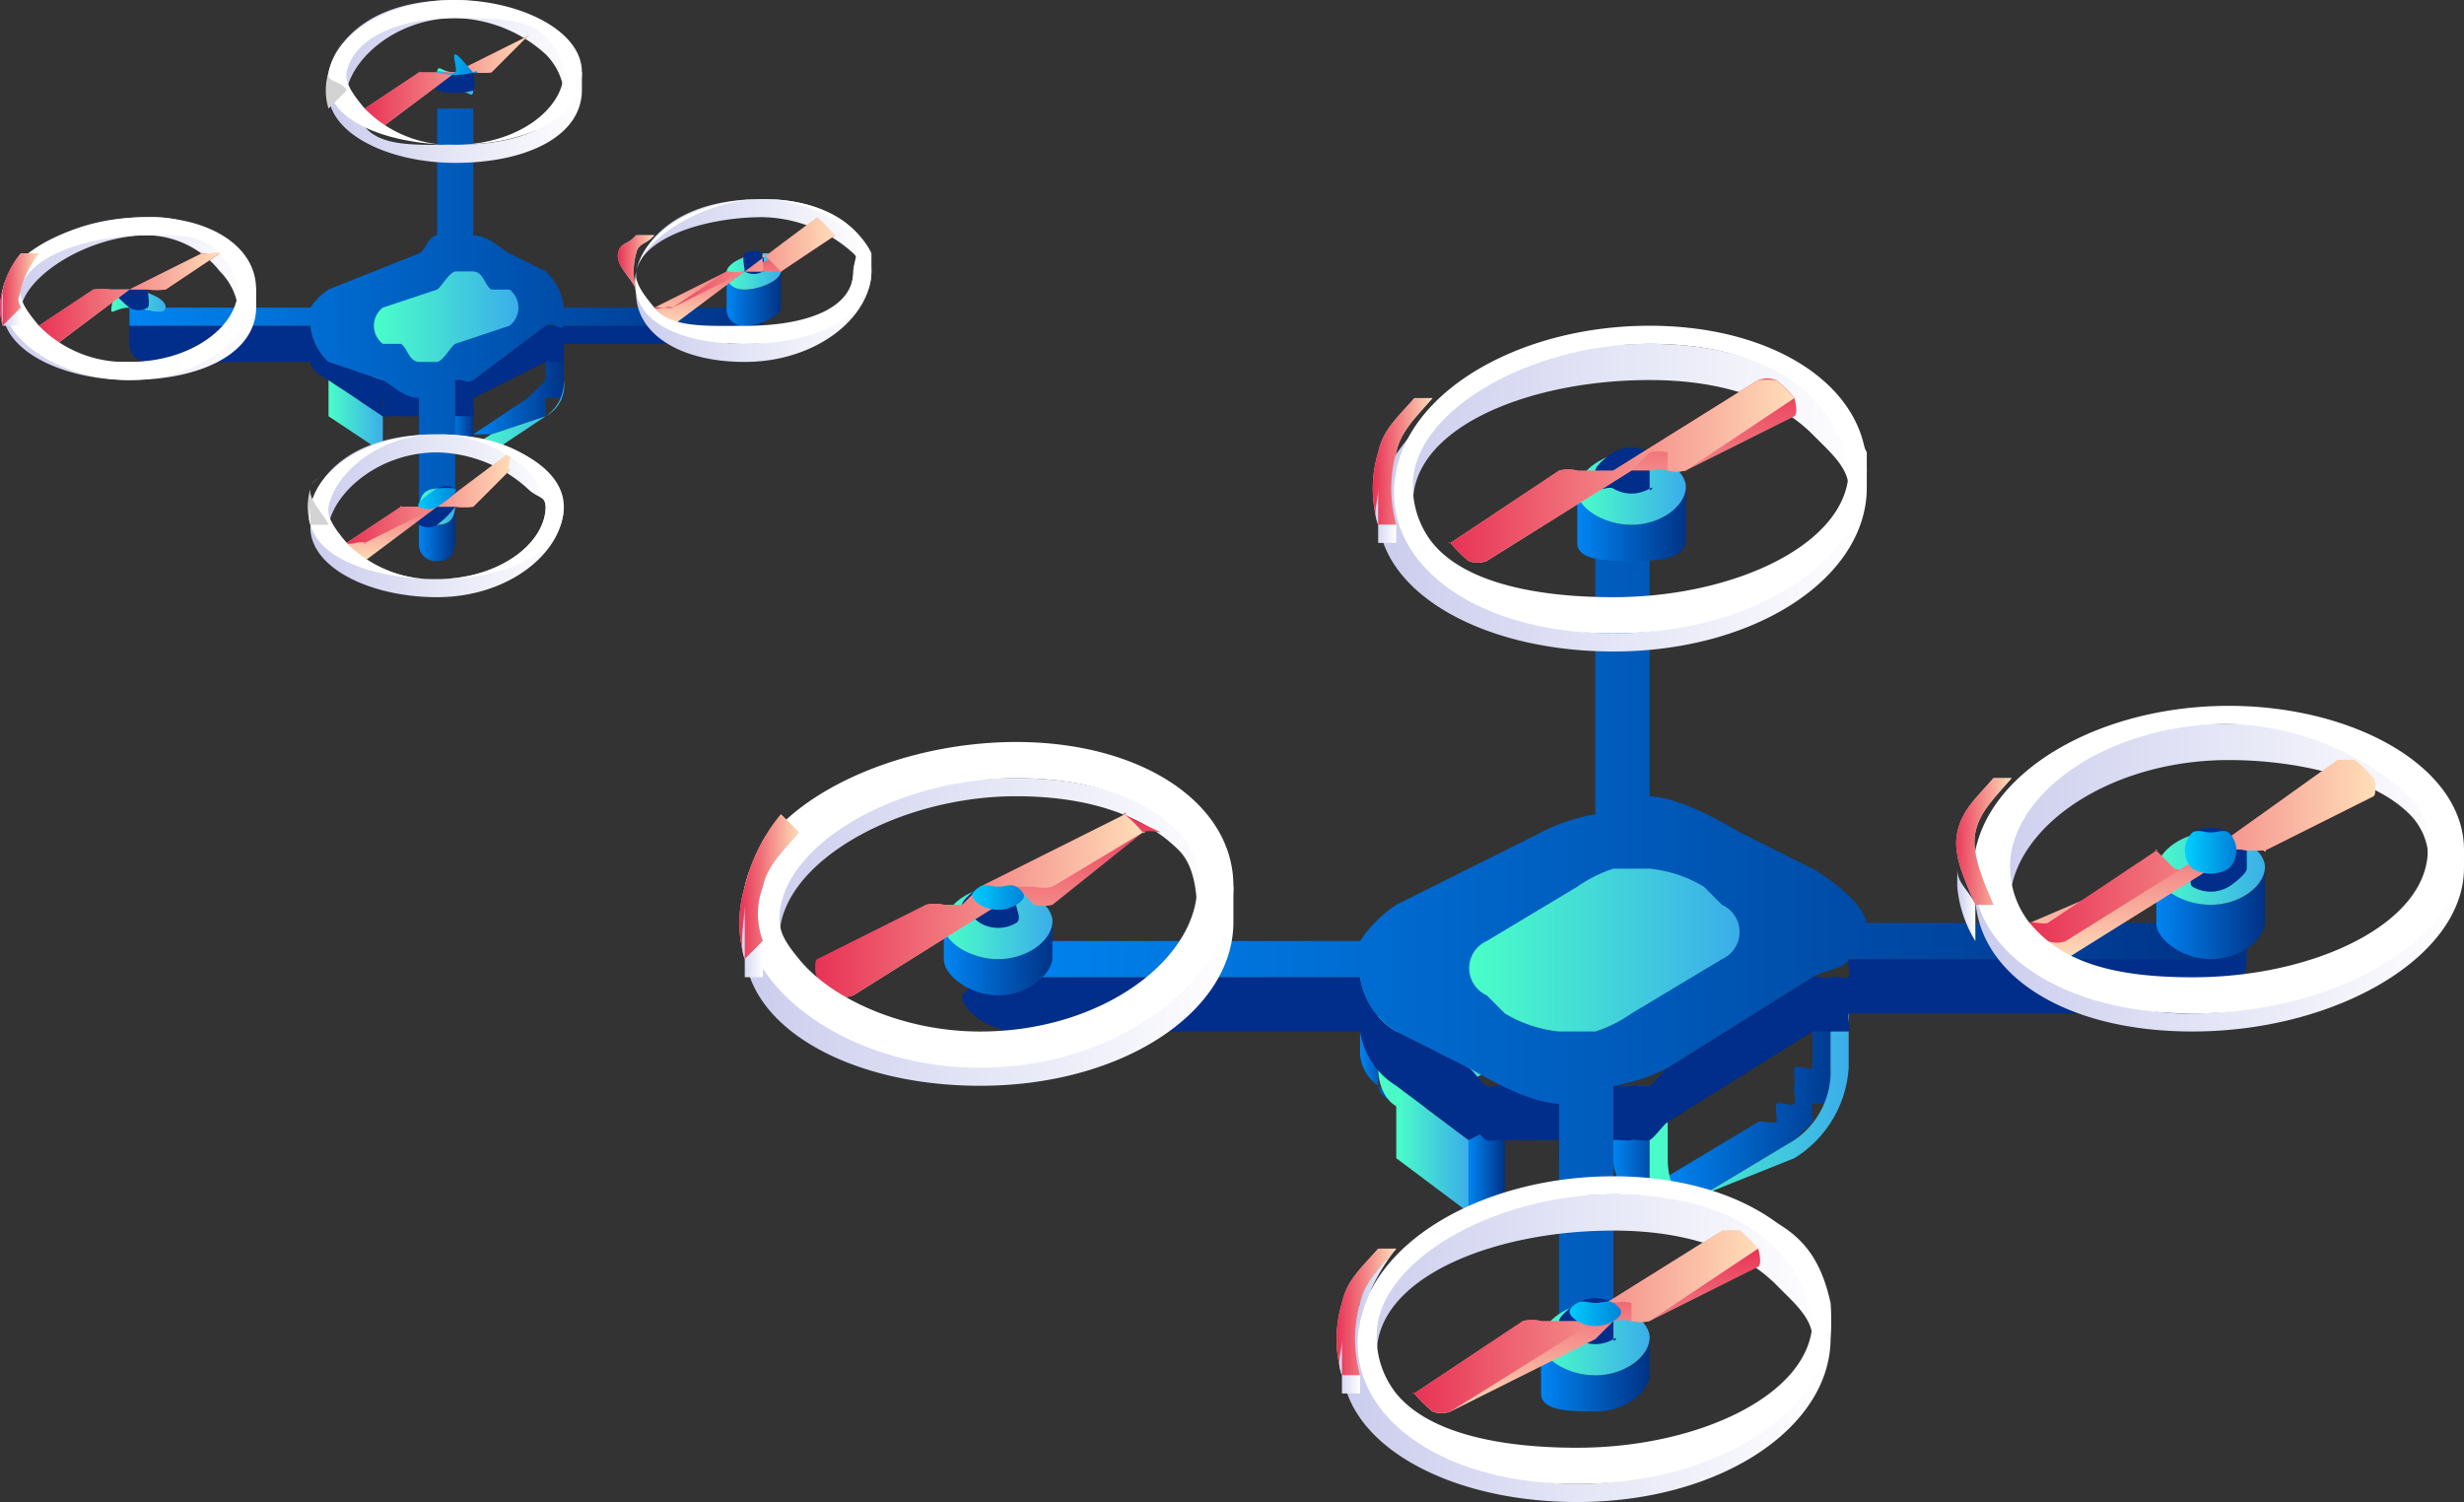 <svg xmlns="http://www.w3.org/2000/svg" xmlns:xlink="http://www.w3.org/1999/xlink" width="136.154" height="83" viewBox="0 0 136.154 83"><rect x="0" y="0" width="136.154" height="83" fill="#333333" stroke="none"/><defs><linearGradient id="a" y1="0.5" x2="1" y2="0.5" gradientUnits="objectBoundingBox"><stop offset="0" stop-color="#0085f2"/><stop offset="1" stop-color="#003286"/></linearGradient><linearGradient id="b" x1="0.003" y1="0.486" x2="1.003" y2="0.486" xlink:href="#a"/><linearGradient id="d" y1="0.5" x2="1" y2="0.5" gradientUnits="objectBoundingBox"><stop offset="0" stop-color="#4affc7"/><stop offset="1" stop-color="#3badea"/></linearGradient><linearGradient id="e" x1="0" y1="0.5" x2="1" y2="0.5" xlink:href="#a"/><linearGradient id="g" x1="-0.001" y1="0.501" x2="1.001" y2="0.501" xlink:href="#a"/><linearGradient id="m" y1="0.5" x2="1" y2="0.5" gradientUnits="objectBoundingBox"><stop offset="0" stop-color="#cacced"/><stop offset="1" stop-color="#fff"/></linearGradient><linearGradient id="p" x1="0.5" y1="1" x2="0.5" gradientUnits="objectBoundingBox"><stop offset="0" stop-color="#ffdfb9"/><stop offset="1" stop-color="#e83155"/></linearGradient><linearGradient id="q" y1="0.5" x2="1" y2="0.5" gradientUnits="objectBoundingBox"><stop offset="0" stop-color="#e83155"/><stop offset="1" stop-color="#ffdfb9"/></linearGradient><linearGradient id="r" y1="0.5" x2="1" y2="0.5" gradientUnits="objectBoundingBox"><stop offset="0" stop-color="#00d0ff"/><stop offset="1" stop-color="#007fd9"/></linearGradient><linearGradient id="s" x1="0" y1="0.5" x2="1" y2="0.5" xlink:href="#q"/><linearGradient id="t" x1="0" y1="0.5" x2="1" y2="0.5" xlink:href="#m"/><linearGradient id="u" x1="0" y1="0.5" x2="1" y2="0.5" xlink:href="#m"/><linearGradient id="aa" x1="0" y1="0.5" x2="1" y2="0.5" xlink:href="#r"/><linearGradient id="ac" x1="0" y1="0.5" x2="1" y2="0.5" xlink:href="#m"/><linearGradient id="af" x1="0" y1="0.5" x2="1.015" y2="0.5" xlink:href="#a"/><linearGradient id="ak" x1="0" y1="0.5" x2="1" y2="0.5" xlink:href="#q"/><linearGradient id="al" x1="0" y1="0.5" x2="1" y2="0.5" xlink:href="#m"/><linearGradient id="am" x1="0" y1="0.5" x2="1" y2="0.5" xlink:href="#m"/><linearGradient id="ao" x1="0" y1="0.5" x2="1.011" y2="0.5" xlink:href="#a"/></defs><g transform="translate(-203.846 -2159)"><g transform="translate(-6.438 523.057)"><path d="M353.2,1745.437h0v-4l1-1h-3v4a2.326,2.326,0,0,0,1,2l2,1A3.739,3.739,0,0,1,353.2,1745.437Z" transform="translate(-51.761 -44.493)" fill="url(#a)"/><path d="M355.331,1751.471h0c.01,0,.99,0,1,0Z" transform="translate(-53.893 -50.528)" fill="url(#b)"/><path d="M364.413,1728.182h0v4c0,.182.028-.19,0,0,0,.029,0,.971,0,1-.031.176-.948-.177-1,0,0,.016.005-.017,0,0-.059.193.082.81,0,1h0c-.084.193.106-.185,0,0h0c-.1.18.121.833,0,1h0c-.112.151-.875-.136-1,0-.025.029.027-.028,0,0-.1.1.1.908,0,1-.047.041.049-.039,0,0-.148.118-.843-.091-1,0l-5,3c-.153.088.146-.053,0,0h0c-.127.04.119-.014,0,0h0v1h0c.04.022-.042-.018,0,0s.956-.013,1,0c.028.008-.029-.006,0,0h0c.049.008-.05,0,0,0s-.055,0,0,0h0c.032,0-.033,0,0,0,.069-.01-.072.02,0,0,.03-.008-.03.01,0,0s.972.011,1,0-.038.016,0,0c.111-.045-.115.066,0,0l5-3c.157-.09-.149.12,0,0,.048-.038-.047.041,0,0,.072-.062.932-.932,1-1,.033-.032-.032.033,0,0h0c.031-.033-.03.034,0,0,.069-.079-.064.082,0,0,.024-.03-.022.03,0,0s-.011.015,0,0-.02.028,0,0c.048-.07-.046-.929,0-1s.96.07,1,0h0c.032-.056-.031.058,0,0s-.033.07,0,0-.028.064,0,0h0s0,0,0,0c.032-.074-.028-.927,0-1s-.025.077,0,0c.013-.038-.012.038,0,0h0c.026-.093-.02.094,0,0,.012-.056-.01-.944,0-1,.005-.029,0,.029,0,0s0,.027,0,0c.021-.161,0,.155,0,0v-4h1Z" transform="translate(-53.976 -38.239)" fill="url(#a)"/><path d="M364.886,1730.164v4a4.589,4.589,0,0,1-2,4l-5,3c-1.342.775-2-.458-2-2v-4l-1,1v4c.006,1.885,1.364,1.945,3,1l5-2a6.341,6.341,0,0,0,3-5v-4Z" transform="translate(-53.449 -39.221)" fill="url(#d)"/><path d="M322.567,1734.41v-5h1l-2-1h0v4a2.329,2.329,0,0,0,1,2l1,1C323.149,1735.166,322.676,1735.047,322.567,1734.41Z" transform="translate(-36.13 -38.466)" fill="url(#e)"/><path d="M333.821,1716.155h0v4c0,.181.029.811,0,1,0,.029.005-.03,0,0-.031.176.052-.178,0,0-.006.016.005-.016,0,0-.059.193.083.81,0,1h-1c-.084.193.106.814,0,1h0c-.1.181.122-.167,0,0h0c-.112.151-.876.865-1,1-.027.03.027-.029,0,0-.1.1.105-.092,0,0-.047.04.049-.038,0,0-.148.118-.843-.091-1,0l-4,3c-.153.089-.854-.052-1,0h0c-.114.036.108.985,0,1h1c.04.023-.043-.018,0,0s-.044-.013,0,0c.028.008-.03-.006,0,0,.006,0-.007,0,0,0h0c.049.008-.05,0,0,0s-.055,0,0,0h0c.031,0-.033,0,0,0,.069-.01.927.02,1,0,.03-.008-.03.009,0,0s-.028.01,0,0-.037.016,0,0c.111-.047-.115.066,0,0l5-3c.158-.09.851.119,1,0,.048-.038-.048.04,0,0,.071-.063-.069.068,0,0,.033-.032-.031.033,0,0s-.027.029,0,0-.03-.966,0-1c.068-.078-.064.082,0,0h0c.021-.028.98.029,1,0,.048-.069-.046.072,0,0s-.041.07,0,0h0s0,.006,0,0c.032-.055-.031-.943,0-1s-.033.069,0,0-.028.064,0,0h0c.032-.072-.028.073,0,0s-.025-.923,0-1c.013-.038-.011.038,0,0,.005-.017,0,.017,0,0h0c.026-.094-.02.093,0,0,.012-.056-.01.056,0,0,.005-.029,0,.029,0,0s0,.027,0,0c.02-.161,1-.845,1-1l-1-4h1Z" transform="translate(-38.383 -32.212)" fill="url(#a)"/><path d="M325.7,1739.315c.012,0-.012,1,0,1h0v-1Z" transform="translate(-38.26 -44.372)" fill="url(#g)"/><path d="M334.256,1718.137l1,4c0,1.542-1.653,3.222-3,4l-5,3c-1.342.775-2,.542-2-1v-4h-1v4c.005,1.884,1.365,2.944,3,2l5-3a6.341,6.341,0,0,0,3-5v-4Z" transform="translate(-37.818 -33.193)" fill="url(#d)"/><path d="M325.845,1745.209l4,3v-4l-4-3Z" transform="translate(-38.408 -45.266)" fill="url(#d)"/><path d="M325.857,1740.175l4,3,2-1-4-3Z" transform="translate(-38.42 -44.232)" fill="#002e8a"/><path d="M334.356,1749.771l2-1v-4l-2,1Z" transform="translate(-42.918 -46.828)" fill="url(#a)"/><path d="M363.713,1726.141c-.125.159.16.849,0,1-.138.13-.835-.123-1,0h0c-.165.119-.809-.111-1,0l-8,5c-.23.134-.748.887-1,1-.083.036.084-.034,0,0-.175.071-.817-.061-1,0-.144.048.148-.042,0,0-.074.021.075-.019,0,0-.235.062-.757-.047-1,0v3c.244-.047.765.061,1,0,.074-.019-.074.021,0,0,.109-.032-.106.034,0,0,.039-.012-.038.013,0,0,.184-.061.824.071,1,0,.084-.034-.083.036,0,0,.252-.112.77-.865,1-1l8-5c.035-.021.966.02,1,0,.153-.092-.135.1,0,0h0c.154-.115-.131.121,0,0,.009-.008.99.009,1,0,.16-.151-.124-.841,0-1h0c.115-.145-.084.15,0,0h18c2.172,0,3.994-1.363,4-3h-22C363.627,1726.293,363.828,1725.994,363.713,1726.141Z" transform="translate(-51.275 -37.197)" fill="#002e8a"/><path d="M309.115,1734.551c-.317-.052-.695.077-1,0-.068-.016-.932.019-1,0-.356-.1-.669.132-1,0h0c-.341-.139-.695-.824-1-1l-4-2a4.149,4.149,0,0,1-2-3h-21l-1,1c.008.971,1.712,2,3,2h19a4.289,4.289,0,0,0,2,3l4,2c.305.177.66.861,1,1h0c.287.113.694-.087,1,0,.036.011-.036-.01,0,0,.068.019.931-.017,1,0,.153.039-.156-.032,0,0s.841-.026,1,0h0c.239.034.758-.02,1,0,.12.01-.12.993,0,1h0v-3c-.4-.02-.613-.942-1-1Z" transform="translate(-13.677 -38.608)" fill="#002e8a"/><path d="M327.127,1700.538c-.159-.96-1.728-2.265-3-3l-4-2c-1.272-.735-3.342-1.911-5-2v-14h-3v15a9.836,9.836,0,0,0-3,1l-8,4a7.116,7.116,0,0,0-2,2h-21v2h21a4.29,4.29,0,0,0,2,3l4,2c1.272.735,3.342,1.91,5,2v12h3v-13a9.9,9.9,0,0,0,3-1l8-5c.841-.489,1.656-.388,2-1h22v-2Z" transform="translate(-13.69 -13.594)" fill="url(#a)"/><path d="M348.117,1718.219l-1-1a7.238,7.238,0,0,0-3-1h-2a7.594,7.594,0,0,0-2,1l-5,3a1.645,1.645,0,0,0,0,3l1,1a7.22,7.22,0,0,0,3,1h2a7.531,7.531,0,0,0,2-1l5-3A1.645,1.645,0,0,0,348.117,1718.219Z" transform="translate(-42.679 -32.275)" fill="url(#d)"/><g transform="translate(284.174 1700.541)"><path d="M335.294,1753.269c-12.474,0-15,8-15,8v1c-.263,4.56,5.578,8,13,8,7.875,0,13.959-4.078,14-9a13.989,13.989,0,0,0,0-2C346.518,1755.849,344.755,1753.269,335.294,1753.269Zm-2,16c-4.221,0-8.191-1.781-10-4a5.022,5.022,0,0,1-1-4c.767-3.741,6.811-6,13-6,3.892,0,7.023,1.01,9,3,.988,1,2.008,1.839,2,3C346.261,1765.3,340.025,1769.269,333.294,1769.269Z" transform="translate(-320.03 -1751.866)" fill="url(#m)"/><path d="M345.519,1771.588c-1.481,0-2.974-1.07-3-2v3c0,.947,1.5,1,3,1,1.579,0,2.913-.983,3-2,0-.056,0-1.994,0-2C348.519,1770.6,347.1,1771.588,345.519,1771.588Z" transform="translate(-331.256 -1760.185)" fill="url(#a)"/><path d="M354.66,1769.794Z" transform="translate(-337.397 -1760.392)" fill="#fff"/><path d="M345.562,1765.884c-1.537,0-2.872,1-3,2-.13,1.017,1.421,2,3,2s2.913-.983,3-2C348.649,1766.883,347.1,1765.884,345.562,1765.884Z" transform="translate(-331.299 -1758.482)" fill="url(#d)"/><path d="M348.025,1765.562a2,2,0,0,0-2,0c-.329.2-1,.742-1,1v1c0,.211.765-.162,1,0a1.962,1.962,0,0,0,2,0c.328-.2,0,.257,0,0v-1C348.021,1766.348,348.265,1765.724,348.025,1765.562Z" transform="translate(-332.762 -1758.159)" fill="#002e8a"/><path d="M346.02,1758.912h0a1.607,1.607,0,0,0-1,0l-8,4-1,1c-.158.094.174.065,0,0l-1-1a2.122,2.122,0,0,0-1,0l-6,4h0a7.307,7.307,0,0,0,1,1h0a1.4,1.4,0,0,0,1,0l8-4,1-1a2.13,2.13,0,0,1,1,0h0a2.123,2.123,0,0,0,1,0l6-3c.24-.164,0-1,0-1A1.231,1.231,0,0,1,346.02,1758.912Z" transform="translate(-323.757 -1754.51)" fill="url(#p)"/><path d="M346.067,1757.5h0a6.357,6.357,0,0,0-1,0c-.115,0,.09-.054,0,0l-8,5h-1c-.157.095.175.066,0,0h-1a2.124,2.124,0,0,0-1,0l-6,4c-.181.107-.114-.123,0,0a7.342,7.342,0,0,0,1,1h0a1.4,1.4,0,0,0,1,0l8-5,1-1a2.149,2.149,0,0,1,1,0v1a2.12,2.12,0,0,0,1,0l6-4c.158-.1.123.11,0,0A8.248,8.248,0,0,0,346.067,1757.5Z" transform="translate(-323.804 -1754.102)" fill="url(#q)"/><path d="M348.025,1765.561c-.263-.178-.632,0-1,0s-.7-.178-1,0c-.6.358-.526.637,0,1a1.962,1.962,0,0,0,2,0C348.625,1766.2,348.556,1765.92,348.025,1765.561Z" transform="translate(-332.762 -1758.159)" fill="url(#r)"/><path d="M335.3,1750.82c-6.939,0-13.061,3.406-14,8-1.009,4.922,4.129,9,12,9s13.959-4.078,14-9C347.34,1754.226,342.239,1750.82,335.3,1750.82Zm-2,15c-4.221,0-8.191-.781-10-3a5.022,5.022,0,0,1-1-4c.767-3.741,6.811-7,13-7,3.892,0,7.023,1.011,9,3a7.092,7.092,0,0,1,2,4C346.27,1762.847,340.035,1765.82,333.3,1765.82Z" transform="translate(-320.04 -1750.417)" fill="#fff"/><path d="M322.568,1759.141h-1c-.973,1.121-1.725,1.731-2,3a6.887,6.887,0,0,0,0,4h1a7.421,7.421,0,0,1,0-4C320.814,1760.965,321.674,1760.182,322.568,1759.141Z" transform="translate(-319.305 -1754.738)" fill="#d3d3d3"/><path d="M322.568,1759.14h-1c-.973,1.122-1.725,1.731-2,3a6.887,6.887,0,0,0,0,4h1a7.431,7.431,0,0,1,0-4C320.814,1760.965,321.673,1760.181,322.568,1759.14Z" transform="translate(-319.305 -1754.737)" fill="url(#s)"/><path d="M319.568,1769.369h0v3h1v-1h-1C319.234,1770.565,319.563,1770.206,319.568,1769.369Z" transform="translate(-319.305 -1759.966)" fill="url(#t)"/><path d="M321.772,1764.417a4.752,4.752,0,0,1,0-1,10.514,10.514,0,0,1,2-4h0c-.894,1.041-1.755,1.825-2,3A12.174,12.174,0,0,0,321.772,1764.417Z" transform="translate(-320.509 -1755.014)" fill="url(#u)"/></g><g transform="translate(318.548 1674.76)"><path d="M405.726,1699.945c-12.474,0-14,8-14,8v1c-.264,4.56,4.577,8,12,8,7.875,0,14.959-4.078,15-9,0-.1,0-1,0-1S415.187,1699.945,405.726,1699.945Zm-2,16a11.22,11.22,0,0,1-9-4c-.919-1.123-1.259-1.724-1-3,.766-3.74,5.811-7,12-7,3.893,0,8.023,1.01,10,3a3.528,3.528,0,0,1,1,3C416.693,1711.973,410.456,1715.945,403.726,1715.945Z" transform="translate(-390.837 -1698.762)" fill="url(#m)"/><path d="M416.01,1718.471c-1.481,0-2.973-1.07-3-2v3c0,.947,1.5,2,3,2,1.58,0,2.912-.984,3-2,0-.056,0-3,0-3C419.01,1717.488,417.59,1718.471,416.01,1718.471Z" transform="translate(-402.121 -1707.288)" fill="url(#a)"/><path d="M415.995,1712.561c-1.537,0-2.872,1-3,2-.13,1.017,1.42,2,3,2s2.912-.983,3-2C419.081,1713.56,417.532,1712.561,415.995,1712.561Z" transform="translate(-402.106 -1705.378)" fill="url(#d)"/><path d="M418.457,1712.237a2,2,0,0,0-2,0c-.328.2,0,.742,0,1v1c0,.211-.235.837,0,1a1.964,1.964,0,0,0,2,0c.327-.2,1-.742,1-1v-1C419.452,1713.024,418.7,1712.4,418.457,1712.237Z" transform="translate(-403.568 -1705.054)" fill="#002e8a"/><path d="M416.452,1705.588h0a1.606,1.606,0,0,0-1,0l-7,4-1,1a2.116,2.116,0,0,1-1,0h-1c-.173-.066.158-.094,0,0l-7,3s-.19.794,0,1a7.363,7.363,0,0,0,1,1h0a1.4,1.4,0,0,0,1,0l8-5,1-1a2.139,2.139,0,0,1,1,0h1c.175.064-.154.094,0,0l6-3c.239-.164,0-1,0-1A1.236,1.236,0,0,1,416.452,1705.588Z" transform="translate(-394.563 -1701.405)" fill="url(#p)"/><path d="M416.5,1704.181h0c-.083-.053.111,0,0,0h0a6.256,6.256,0,0,0-1,0l-7,5-1,1a2.1,2.1,0,0,1-1,0l-1-1c-.173-.065.159-.094,0,0l-6,4c-.18.106-1.113-.123-1,0a7.344,7.344,0,0,0,1,1h0a1.4,1.4,0,0,0,1,0l8-5h1a2.143,2.143,0,0,1,1,0h1c.176.065-.153.094,0,0l6-3c.157-.1.123-.89,0-1A8.317,8.317,0,0,0,416.5,1704.181Z" transform="translate(-394.61 -1700.998)" fill="url(#q)"/><path d="M418.457,1712.237c-.264-.179-.633,0-1,0s-.7-.179-1,0a1.394,1.394,0,0,0,0,2,1.962,1.962,0,0,0,2,0A1.392,1.392,0,0,0,418.457,1712.237Z" transform="translate(-403.568 -1705.054)" fill="url(#aa)"/><path d="M405.735,1697.5c-6.94,0-13.061,3.406-14,8-1.009,4.922,4.129,9,12,9s14.959-4.078,15-9C418.772,1700.9,412.671,1697.5,405.735,1697.5Zm-2,15c-4.221,0-7.192-.781-9-3a5.019,5.019,0,0,1-1-4c.766-3.741,5.811-7,12-7a15.519,15.519,0,0,1,10,4,3.527,3.527,0,0,1,1,3C416.7,1709.523,410.466,1712.5,403.735,1712.5Z" transform="translate(-390.846 -1697.313)" fill="#fff"/><path d="M393,1705.816h-1c-.973,1.122-1.725,1.731-2,3-.281,1.292.489,2.772,1,4h1c-.482-1.133-1.25-2.8-1-4C391.246,1707.64,392.105,1706.857,393,1705.816Z" transform="translate(-390.111 -1701.633)" fill="#d3d3d3"/><path d="M393,1705.816h-1c-.973,1.122-1.725,1.731-2,3-.281,1.292.489,2.771,1,4h1c-.481-1.133-1.25-2.8-1-4C391.246,1707.64,392.105,1706.857,393,1705.816Z" transform="translate(-390.111 -1701.633)" fill="url(#q)"/><path d="M390,1716.045h0v1a6.863,6.863,0,0,0,1,3v-2h0C390.666,1717.241,389.995,1716.882,390,1716.045Z" transform="translate(-390.111 -1706.862)" fill="url(#ac)"/><path d="M392.2,1711.092a4.75,4.75,0,0,1,0-1,10.5,10.5,0,0,1,2-4h0c-.895,1.042-1.755,1.824-2,3A12.12,12.12,0,0,0,392.2,1711.092Z" transform="translate(-391.315 -1701.909)" fill="url(#t)"/></g><g transform="translate(286.22 1653.481)"><path d="M339.462,1656.393c-12.473,0-15,8-15,8v1c-.264,4.561,5.578,8,13,8,7.875,0,13.959-4.078,14-9,0-.1,0-2,0-2S348.924,1656.393,339.462,1656.393Zm-2,16c-4.221,0-8.191-1.781-10-4a5.021,5.021,0,0,1-1-4c.767-3.741,6.811-6,13-6,3.893,0,7.023,1.011,9,3,.988,1,2.008,1.839,2,3C350.429,1668.42,344.193,1672.393,337.462,1672.393Z" transform="translate(-324.245 -1654.93)" fill="url(#m)"/><path d="M358.829,1672.917Z" transform="translate(-341.611 -1663.455)" fill="#fff"/><path d="M349.747,1675.116c-1.481,0-2.973-1.07-3-2v3c0,.947,1.5,1,3,1,1.472,0,2.761-.078,3-1v-3A3.682,3.682,0,0,1,349.747,1675.116Z" transform="translate(-335.529 -1663.654)" fill="url(#af)"/><path d="M349.731,1669.008c-1.537,0-2.872,1-3,2s1.42,2,3,2,2.912-.984,3-2S351.268,1669.008,349.731,1669.008Z" transform="translate(-335.514 -1661.546)" fill="url(#d)"/><path d="M352.194,1668.684a2,2,0,0,0-2,0c-.329.2-1,.742-1,1v1c0,.211.764-.163,1,0a1.962,1.962,0,0,0,2,0c.328-.2,0,.258,0,0v-1C352.189,1669.47,352.434,1668.847,352.194,1668.684Z" transform="translate(-336.976 -1661.222)" fill="#002e8a"/><path d="M350.189,1661.035h0a1.607,1.607,0,0,0-1,0l-8,5-1,1c-.158.094.174.065,0,0l-1-1a2.12,2.12,0,0,0-1,0l-6,4h0a7.256,7.256,0,0,0,1,1h0a1.4,1.4,0,0,0,1,0l8-5h1a2.154,2.154,0,0,1,1,0h0a2.131,2.131,0,0,0,1,0l6-3c.24-.163,0-1,0-1A6.058,6.058,0,0,0,350.189,1661.035Z" transform="translate(-327.972 -1657.573)" fill="url(#p)"/><path d="M350.235,1660.627h0a6.313,6.313,0,0,0-1,0h0c-.116,0,.089-.053,0,0l-8,5h-1c-.158.095.174.066,0,0h-1a2.117,2.117,0,0,0-1,0l-6,4c-.18.106-.114-.123,0,0a7.316,7.316,0,0,0,1,1h0a1.4,1.4,0,0,0,1,0l8-5,1-1a2.149,2.149,0,0,1,1,0v1a2.128,2.128,0,0,0,1,0l6-4c.158-.1.122.11,0,0A8.344,8.344,0,0,0,350.235,1660.627Z" transform="translate(-328.018 -1657.165)" fill="url(#q)"/><path d="M352.194,1668.684c-.263-.179-.632,0-1,0s-.7-.179-1,0c-.6.358-.527.637,0,1a1.962,1.962,0,0,0,2,0C352.793,1669.321,352.724,1669.043,352.194,1668.684Z" transform="translate(-336.977 -1661.222)" fill="url(#aa)"/><path d="M339.472,1653.943c-6.939,0-13.062,3.406-14,8-1.01,4.922,4.129,9,12,9s13.959-4.078,14-9C351.509,1657.349,346.408,1653.943,339.472,1653.943Zm-2,15c-4.221,0-8.191-.781-10-3a5.021,5.021,0,0,1-1-4c.767-3.74,6.811-7,13-7,3.893,0,7.023,1.01,9,3a7.088,7.088,0,0,1,2,4C350.439,1665.971,344.2,1668.943,337.472,1668.943Z" transform="translate(-324.255 -1653.481)" fill="#fff"/><path d="M323.737,1665.264a6.883,6.883,0,0,0,0,4h1a7.421,7.421,0,0,1,0-4c.245-1.175,1.105-1.959,2-3h-1C324.764,1663.385,324.012,1664,323.737,1665.264Z" transform="translate(-323.52 -1657.802)" fill="#d3d3d3"/><path d="M323.737,1665.263a6.883,6.883,0,0,0,0,4h1a7.426,7.426,0,0,1,0-4c.245-1.175,1.1-1.959,2-3h-1C324.764,1663.385,324.012,1664,323.737,1665.263Z" transform="translate(-323.52 -1657.801)" fill="url(#ak)"/><path d="M323.738,1672.491h0v3h1v-1h-1C323.4,1673.687,323.732,1673.329,323.738,1672.491Z" transform="translate(-323.52 -1663.029)" fill="url(#al)"/><path d="M325.941,1667.539a18.693,18.693,0,0,1,0-2c.245-1.176,1.1-1.959,2-3h0c-.9,1.042-1.755,1.825-2,3A12.011,12.011,0,0,0,325.941,1667.539Z" transform="translate(-324.724 -1658.077)" fill="url(#am)"/></g><g transform="translate(251.028 1677.215)"><path d="M267.163,1705.548c-12.474,0-15,8-15,8v1c-.263,4.56,5.578,8,13,8,7.875,0,13.96-4.078,14-9,0-.1,0-2,0-2S276.624,1705.548,267.163,1705.548Zm-2,15c-4.22,0-8.192-.781-10-3a5.023,5.023,0,0,1-1-4c.767-3.74,6.811-7,13-7,3.892,0,7.023,1.01,9,3,.988,1,1.008,2.839,1,4C277.13,1717.576,271.894,1720.548,265.163,1720.548Z" transform="translate(-251.753 -1703.82)" fill="url(#m)"/><path d="M277.448,1724.271c-1.481,0-2.973-1.07-3-2v2c0,.947,1.5,2,3,2,1.545,0,2.859-1.014,3-2v-2A3.508,3.508,0,0,1,277.448,1724.271Z" transform="translate(-263.038 -1712.543)" fill="url(#ao)"/><path d="M277.432,1718.163c-1.537,0-2.872,1-3,2s1.421,2,3,2,2.912-.984,3-2S278.969,1718.163,277.432,1718.163Z" transform="translate(-263.022 -1710.435)" fill="url(#d)"/><path d="M279.894,1717.839a2,2,0,0,0-2,0c-.329.2-1,.742-1,1h0c0,.211.765.838,1,1a1.962,1.962,0,0,0,2,0c.328-.2.005-.743,0-1v-1C279.89,1717.626,280.134,1718,279.894,1717.839Z" transform="translate(-264.484 -1710.111)" fill="#002e8a"/><path d="M276.889,1710.19h0c-.167-.107.177-.107,0,0l-8,5h-1c-.158.094.173.065,0,0h-1a2.125,2.125,0,0,0-1,0l-6,4h0a7.283,7.283,0,0,0,1,1h0a1.4,1.4,0,0,0,1,0l8-5h1c.154-.094-.174-1.065,0-1l1,1a2.136,2.136,0,0,0,1,0l5-4c.24-.164,1,0,1,0S277.294,1710.447,276.889,1710.19Z" transform="translate(-255.479 -1706.462)" fill="url(#p)"/><path d="M276.936,1709.783h0c-.082-.053.112,0,0,0s.09-.054,0,0l-8,4-1,1c-.158.1.174.066,0,0h-1a2.128,2.128,0,0,0-1,0l-6,3c-.18.106-.114.876,0,1a7.366,7.366,0,0,0,1,1h0a1.4,1.4,0,0,0,1,0l8-5,1-1c.154-.094-.174-.064,0,0h1a2.13,2.13,0,0,0,1,0l5-3c.158-.1.123.11,0,0A8.306,8.306,0,0,0,276.936,1709.783Z" transform="translate(-255.526 -1706.055)" fill="url(#q)"/><path d="M279.894,1717.84c-.264-.178-.632,0-1,0s-.7-.178-1,0c-.6.358-.527.637,0,1a1.967,1.967,0,0,0,2,0C280.494,1718.476,280.425,1718.2,279.894,1717.84Z" transform="translate(-264.484 -1710.112)" fill="url(#aa)"/><path d="M267.173,1702.1c-6.939,0-14.061,3.406-15,8-1.009,4.922,5.129,10,13,10s13.96-5.078,14-10C279.21,1705.5,274.108,1702.1,267.173,1702.1Zm-2,16c-4.22,0-8.192-1.781-10-4-.919-1.124-1.258-1.725-1-3,.767-3.741,6.811-7,13-7,3.892,0,7.023,1.01,9,3a3.529,3.529,0,0,1,1,3C277.14,1714.125,271.9,1718.1,265.173,1718.1Z" transform="translate(-251.763 -1702.37)" fill="#fff"/><path d="M254.438,1711.419l-1-1a9.786,9.786,0,0,0-2,4,6.891,6.891,0,0,0,0,4l1-1a4.24,4.24,0,0,1,0-3C252.682,1713.243,253.543,1712.46,254.438,1711.419Z" transform="translate(-251.028 -1706.69)" fill="#d3d3d3"/><path d="M254.438,1711.418l-1-1a9.79,9.79,0,0,0-2,4,6.891,6.891,0,0,0,0,4l1-1a4.239,4.239,0,0,1,0-3C252.682,1713.242,253.542,1712.459,254.438,1711.418Z" transform="translate(-251.028 -1706.69)" fill="url(#q)"/><path d="M251.438,1720.647h0v4h1v-1h0v-1l-1,1C251.1,1722.843,251.432,1721.484,251.438,1720.647Z" transform="translate(-251.028 -1711.919)" fill="url(#t)"/><path d="M253.641,1715.695a4.748,4.748,0,0,1,0-1c.246-1.176,1.1-1.959,2-3h0c-.9,1.041-1.754,1.824-2,3A3.045,3.045,0,0,0,253.641,1715.695Z" transform="translate(-252.231 -1706.967)" fill="url(#t)"/></g></g><g transform="translate(-47.028 505.24)"><path d="M352.847,1742.934h0v-3h-1v2c0,.475-.271.843,0,1l1,1C352.634,1743.81,352.9,1743.257,352.847,1742.934Z" transform="translate(-75.819 -65.174)" fill="url(#a)"/><path d="M355.97,1751.773Z" transform="translate(-78.942 -74.013)" fill="url(#b)"/><path d="M360.091,1727.772h0v2c0,.092.014-.1,0,0,0,.015,0,.985,0,1-.016.089.027-.09,0,0h0c-.03.1.042-.1,0,0h0c-.043.1.054-.094,0,0h0c-.053.092-.938.915-1,1h0c-.057.077.063-.069,0,0-.013.014.014-.014,0,0-.05.052.053-.047,0,0-.024.021.025-.02,0,0-.075.06.08-.046,0,0l-3,2c-.078.045.074-.027,0,0h0c-.064.02.06-.007,0,0h0c.02.011-.021-.009,0,0s-.022-.006,0,0h0c.025,0,.974,0,1,0s-.028,0,0,0h0c.016,0-.017,0,0,0,.035-.005-.037.01,0,0h0c.019-.007-.019.008,0,0,.056-.023-.058.034,0,0l3-1c.08-.046-.075.061,0,0,.024-.019-.024.021,0,0s-.035-.966,0-1h0c.035-.04-.033.042,0,0h0c.006-.008-.005.008,0,0h0c.024-.036-.023.036,0,0s-.02.035,0,0h0c.016-.028-.016.029,0,0s.983.036,1,0-.014.032,0,0h0s0,0,0,0c.016-.038-.014-.963,0-1s-.013.039,0,0c.006-.019-.006.02,0,0h0c.013-.047-.01.047,0,0,.006-.029-.005.029,0,0s0,.015,0,0,0,.014,0,0c.011-.082,0,.079,0,0v-3Z" transform="translate(-79.064 -56.012)" fill="url(#a)"/><path d="M360.319,1730.21v2a2.266,2.266,0,0,1-1,2l-3,1c-.681.393-1,.782-1,0v0c0,.956.17,1.479,1,1l3-2a1.917,1.917,0,0,0,1-2v-2Z" transform="translate(-78.292 -57.45)" fill="url(#d)"/><path d="M321.95,1731.105h0v-2h0v-1h-1v2c0,.475.73.843,1,1l1,1C322.738,1731.982,322.006,1731.428,321.95,1731.105Z" transform="translate(-52.923 -56.345)" fill="url(#e)"/><path d="M330.251,1715.943h-1v2c0,.092.015.9,0,1,0,.015,0-.015,0,0-.016.089.026-.09,0,0h0c-.03.1.042-.1,0,0h0c-.043.1.054.906,0,1h0c-.053.092.062-.085,0,0h0c-.057.077.063-.069,0,0h0c-.05.052.053-.046,0,0-.024.021-.975-.019-1,0-.075.06.08-.046,0,0l-2,2c-.078.045.074-.027,0,0h0c-.058.019-.945-.008-1,0h1c.02.011-.022-.009,0,0s-.022-.006,0,0-.015,0,0,0h0c.025,0-.026,1,0,1s-.028,0,0,0h0c.006,0-.006-1,0-1s-.016,0,0,0c.035-.005-.037.01,0,0h0c.056-.024.942.033,1,0l2-1c.08-.046-.076.06,0,0,.024-.019-.024.02,0,0s-.035.034,0,0c.017-.016.984.017,1,0s-.014.014,0,0-.015-.983,0-1c.035-.04-.033.042,0,0h0c.011-.014-.01.015,0,0,.024-.035-.023.037,0,0s-.021.036,0,0h0c.016-.028-.016.029,0,0s-.017.035,0,0-.014.032,0,0h0c.016-.037-.014.037,0,0s-.013-.961,0-1c.006-.019-.006.019,0,0h0c.013-.047-.01.047,0,0,.006-.029-.005.028,0,0s0,.015,0,0,0,.014,0,0c.01-.082,0,.079,0,0v-2h1Z" transform="translate(-56.223 -47.183)" fill="url(#a)"/><path d="M325.071,1739.756Z" transform="translate(-56.043 -64.996)" fill="url(#g)"/><path d="M329.423,1718.382v2a2.267,2.267,0,0,1-1,2l-2,1c-.681.393-2,.782-2,0v-2h0v2a1.317,1.317,0,0,0,2,1l2-2c.832-.48,2-1.043,2-2v-2Z" transform="translate(-55.396 -48.622)" fill="url(#d)"/><path d="M325.287,1743.065l3,2v-2l-3-2Z" transform="translate(-56.259 -66.305)" fill="url(#d)"/><path d="M325.3,1739.551l3,2v-1l-2-1Z" transform="translate(-56.277 -64.791)" fill="#002e8a"/><path d="M334.894,1747.353v0Z" transform="translate(-62.866 -68.593)" fill="url(#a)"/><path d="M357.135,1726.247c-.063.081.081-.077,0,0s.084-.062,0,0h0c-.083.061-.9-.057-1,0l-4,3c-.117.068.128-.057,0,0-.042.019.043-.018,0,0-.089.036-.907-.031-1,0-.073.024.075-.021,0,0h0c-.119.031.123-.024,0,0v2c.124-.024-.119.031,0,0,.038-.01-.037.011,0,0,.055-.016-.054.017,0,0h0c.093-.031.911.036,1,0,.043-.017-.042.018,0,0,.128-.057-.117-.932,0-1l4-2h0c.078-.047.932.05,1,0h0c.078-.058-.066.062,0,0,0,0,0-1,0-1,.081-.076-.063.081,0,0h0c.058-.074-.043.076,0,0h9c1.1,0,2-.169,2-1h-11C357.092,1726.324,357.194,1726.172,357.135,1726.247Z" transform="translate(-75.108 -54.487)" fill="#002e8a"/><path d="M293.062,1731.313c-.161-.027.155.039,0,0-.035-.008.035.01,0,0-.181-.049-.832.067-1,0h0c-.173-.071.155.089,0,0l-3-1a3.01,3.01,0,0,1-1-2h-10v1a.975.975,0,0,0,1,1h9c.081.487.354.627,1,1l3,1c.155.09-.173.929,0,1h0c.146.057.845-.044,1,0h0c.034.01-.035-.009,0,0,.078.02-.079-.016,0,0s-.081-.013,0,0h0c.121.017.877-.01,1,0,.061,0-.061,0,0,0h0v-1c-.2-.01-.8-.971-1-1Z" transform="translate(-20.035 -56.552)" fill="#002e8a"/><path d="M302.08,1690.673a3.093,3.093,0,0,0-1-2l-2-1c-.646-.373-1.159-.955-2-1v-7h-2v7c-.535.1-.573.752-1,1l-5,2a3.509,3.509,0,0,0-1,1h-10v1h10a3.094,3.094,0,0,0,1,2l3,1c.646.373,1.159.955,2,1v6h2v-7c.537-.1.575.247,1,0l4-3c.427-.248.826.311,1,0h11v-1Z" transform="translate(-20.053 -19.913)" fill="url(#a)"/><path d="M341.544,1717.037h-1c-.365-.21-.429-.969-1-1h-1c-.343.065-.77.866-1,1l-3,1a1.262,1.262,0,0,0,0,2h1c.363.209.426.969,1,1h1c.35-.067.774-.869,1-1l3-1A1.262,1.262,0,0,0,341.544,1717.037Z" transform="translate(-62.516 -47.277)" fill="url(#d)"/><g transform="translate(267.846 1677.358)"><path d="M327.549,1752.942c-6.329,0-7,4-7,4v1c-.133,2.313,3.234,4,7,4,4,0,6.979-2.5,7-5,0-.052.048.21,0,0C334.156,1755.206,332.35,1752.942,327.549,1752.942Zm0,8a6.668,6.668,0,0,1-5-2c-.467-.57-1.131-.353-1-1,.389-1.9,2.86-4,6-4a7.651,7.651,0,0,1,5,2c.5.507,1,.411,1,1C333.533,1758.985,330.965,1760.942,327.549,1760.942Z" transform="translate(-320.368 -1752.54)" fill="url(#m)"/><path d="M343.993,1770.127a.934.934,0,0,1-1-1v2a.918.918,0,0,0,1,1c.8,0,.956-.484,1-1,0-.028,0-2,0-2A.886.886,0,0,1,343.993,1770.127Z" transform="translate(-336.811 -1764.725)" fill="url(#a)"/><path d="M353.988,1769.43Z" transform="translate(-345.806 -1765.028)" fill="#fff"/><path d="M344.056,1765.632c-.78,0-.935.492-1,1s.2,1,1,1,.956-.484,1-1A.879.879,0,0,0,344.056,1765.632Z" transform="translate(-336.874 -1762.23)" fill="url(#d)"/><path d="M347.2,1765.159a.99.99,0,0,0-1,0,4.761,4.761,0,0,0-1,1h0c0,.107-.119.918,0,1a.968.968,0,0,0,1,0,4.752,4.752,0,0,0,1-1h0C347.2,1766.051,347.321,1765.242,347.2,1765.159Z" transform="translate(-339.017 -1761.757)" fill="#002e8a"/><path d="M337.008,1758.814h0c-.085-.054.09-.054,0,0l-4,2h-1c-.08.047.088.033,0,0h-1c-.088-.033.081-.047,0,0l-3,2h0c.153.165.8.851,1,1h0c.085.063-.1.062,0,0l4-3h1c.079-.047-.089-.033,0,0h0a4.14,4.14,0,0,0,1,0l2-2Z" transform="translate(-325.826 -1756.412)" fill="url(#p)"/><path d="M337.076,1757.217h0c-.042-.027.057,0,0,0s.046-.027,0,0l-4,3h-1c-.08.048.089.033,0,0h-1c-.088-.033.08-.048,0,0l-3,2c-.092.054-.058-.063,0,0,.153.166.8-.15,1,0h0c.084.062-.1.062,0,0l4-2h1c.079-.047-.088-.032,0,0h0a4.134,4.134,0,0,0,1,0l2-2c.08-.049.062.056,0,0C336.913,1758.071,337.282,1757.347,337.076,1757.217Z" transform="translate(-325.894 -1755.815)" fill="url(#q)"/><path d="M347.2,1765.159a3.7,3.7,0,0,0-1,0c-.187,0,.152-.09,0,0-.305.182-1.267.816-1,1a.968.968,0,0,0,1,0C346.5,1765.975,347.468,1765.341,347.2,1765.159Z" transform="translate(-339.017 -1761.757)" fill="url(#r)"/><path d="M327.564,1750.819c-3.521,0-6.523,1.669-7,4-.512,2.5,3.006,4,7,4s6.979-1.5,7-4C334.582,1752.488,331.083,1750.819,327.564,1750.819Zm0,8a6.668,6.668,0,0,1-5-2c-.467-.57-1.131-1.353-1-2,.389-1.9,2.86-4,6-4a7.654,7.654,0,0,1,5,2,3.5,3.5,0,0,1,1,2C333.547,1756.862,330.979,1758.819,327.564,1758.819Z" transform="translate(-320.382 -1750.417)" fill="#fff"/><path d="M320.487,1759.148h0c-.494.569-.861.356-1,1a3.4,3.4,0,0,0,0,2h1c-.245-.575-1.127-1.394-1-2S320.033,1759.677,320.487,1759.148Z" transform="translate(-319.305 -1756.746)" fill="#d3d3d3"/><path d="M320.487,1759.147h0c-.494.569-.86.356-1,1a3.4,3.4,0,0,0,0,2h1c-.244-.575-1.127-1.393-1-2S320.033,1759.676,320.487,1759.147Z" transform="translate(-319.305 -1756.746)" fill="url(#s)"/><path d="M319.487,1768.807h0v2h0v-1h0C319.317,1769.4,319.484,1769.231,319.487,1768.807Z" transform="translate(-319.305 -1764.405)" fill="url(#t)"/><path d="M321.25,1761.552c0-.186-.039.188,0,0a5.183,5.183,0,0,1,1-2h0c-.454.528-.876.4-1,1A6,6,0,0,0,321.25,1761.552Z" transform="translate(-321.069 -1757.151)" fill="url(#u)"/></g><g transform="translate(285.286 1664.278)"><path d="M398.915,1699.918c-6.329,0-7,4-7,4v1c-.134,2.313,2.234,4,6,4,4,0,6.979-2.5,7-5,0-.052,0-1,0-1S403.716,1699.918,398.915,1699.918Zm-1,8a6.668,6.668,0,0,1-5-2c-.467-.57-1.132-1.353-1-2,.389-1.9,3.86-3,7-3a7.652,7.652,0,0,1,5,2c.5.508,0,.411,0,1C403.9,1705.962,401.33,1707.918,397.915,1707.918Z" transform="translate(-391.174 -1699.436)" fill="url(#m)"/><path d="M414.444,1717.406a.935.935,0,0,1-1-1v2a.918.918,0,0,0,1,1c.8,0,1.955-.484,2-1,0-.029,0-2,0-2C416.444,1716.922,415.246,1717.406,414.444,1717.406Z" transform="translate(-407.703 -1711.924)" fill="url(#a)"/><path d="M415.422,1712.609c-.78,0-1.935.492-2,1s.2,1,1,1,1.955-.484,2-1A.879.879,0,0,0,415.422,1712.609Z" transform="translate(-407.681 -1709.126)" fill="url(#d)"/><path d="M417.563,1712.134a.987.987,0,0,0-1,0c-.167.1,0,.869,0,1h0c0,.107-.119-.083,0,0a.969.969,0,0,0,1,0c.166-.1,0,.131,0,0h0C417.561,1713.026,417.685,1712.217,417.563,1712.134Z" transform="translate(-409.822 -1708.652)" fill="#002e8a"/><path d="M407.373,1705.79h0c-.085-.054.09-.054,0,0l-4,2h0a4.134,4.134,0,0,1-1,0h0c-.088-.033.08-.048,0,0l-4,2h0c.153.165.8.85,1,1h0c.085.062-.1.063,0,0l4-3h1c.079-.047-.088-.033,0,0h1c.089.033-.078.048,0,0l3-2h0A2.522,2.522,0,0,1,407.373,1705.79Z" transform="translate(-396.632 -1703.307)" fill="url(#p)"/><path d="M407.442,1704.193h0c-.042-.027.056,0,0,0h0c-.059,0,.046-.027,0,0l-4,3h0a4.1,4.1,0,0,1-1,0h0c-.088-.033.081-.047,0,0l-3,2c-.091.054-1.057-.063-1,0,.153.165.8-.15,1,0h0c.084.062-.1.062,0,0l4-2h1c.078-.048-.088-1.032,0-1l1,1c.089.033-.078.048,0,0l3-2c.08-.049.062.056,0,0C408.278,1705.046,407.647,1704.323,407.442,1704.193Z" transform="translate(-396.701 -1702.71)" fill="url(#q)"/><path d="M417.564,1712.134a3.691,3.691,0,0,0-1,0c-.187,0,.152-.091,0,0a.69.69,0,0,0,0,1,.968.968,0,0,0,1,0A.689.689,0,0,0,417.564,1712.134Z" transform="translate(-409.823 -1708.652)" fill="url(#aa)"/><path d="M398.929,1697.8c-3.521,0-6.523,1.669-7,4-.512,2.5,2.006,4,6,4s6.979-1.5,7-4C404.947,1699.465,402.448,1697.8,398.929,1697.8Zm-1,7c-2.141,0-4.082.126-5-1-.467-.57-1.132-1.353-1-2,.389-1.9,3.86-4,7-4a7.652,7.652,0,0,1,5,2c.5.507,0,1.411,0,2C403.912,1703.839,401.344,1704.8,397.929,1704.8Z" transform="translate(-391.188 -1697.313)" fill="#fff"/><path d="M391.852,1706.123h-1c-.494.569-.861.356-1,1s.741,1.377,1,2h0a3.661,3.661,0,0,1,0-2C390.977,1706.527,391.4,1706.651,391.852,1706.123Z" transform="translate(-390.111 -1703.641)" fill="#d3d3d3"/><path d="M391.852,1706.123h-1c-.494.569-.86.356-1,1s.741,1.377,1,2h0a3.666,3.666,0,0,1,0-2C390.977,1706.527,391.4,1706.651,391.852,1706.123Z" transform="translate(-390.111 -1703.641)" fill="url(#q)"/><path d="M389.852,1715.782h0v1c0,.712,1,1,1,1h0v-1h0C390.682,1716.374,389.849,1716.207,389.852,1715.782Z" transform="translate(-390.111 -1711.3)" fill="url(#ac)"/><path d="M392.615,1708.528c0-.186-.039.188,0,0a5.175,5.175,0,0,1,1-2h0c-.454.528-.876.4-1,1A5.969,5.969,0,0,0,392.615,1708.528Z" transform="translate(-391.874 -1704.046)" fill="url(#t)"/></g><g transform="translate(268.884 1653.481)"><path d="M331.726,1655.883c-6.329,0-7,4-7,4v1c-.134,2.314,3.234,4,7,4,4,0,6.979-1.5,7-4,0-.052,0-1,0-1A8.324,8.324,0,0,0,331.726,1655.883Zm0,8c-2.141,0-4.082.126-5-1-.466-.57-1.132-1.353-1-2,.389-1.9,2.86-4,6-4a7.654,7.654,0,0,1,5,2,3.5,3.5,0,0,1,1,2C337.709,1662.927,335.141,1663.883,331.726,1663.883Z" transform="translate(-324.582 -1655.604)" fill="url(#m)"/><path d="M359.164,1672.37Z" transform="translate(-350.02 -1668.091)" fill="#fff"/><path d="M348.255,1673.661c-.751,0-.986.472-1,0v1a.918.918,0,0,0,1,1c.747,0,.879-.532,1-1v-1C349.085,1674.077,348.945,1673.661,348.255,1673.661Z" transform="translate(-341.112 -1668.382)" fill="url(#af)"/><path d="M348.232,1669.573c-.78,0-.935-.508-1,0s.2,1,1,1,.955.516,1,0A.879.879,0,0,0,348.232,1669.573Z" transform="translate(-341.089 -1665.294)" fill="url(#d)"/><path d="M351.375,1669.1a.987.987,0,0,0-1,0c-.167.1-1-.131-1,0h0c0,.107-.12.917,0,1a3.669,3.669,0,0,0,2,0c.166-.1,0-.869,0-1h0C351.373,1668.99,351.5,1669.182,351.375,1669.1Z" transform="translate(-343.231 -1664.82)" fill="#002e8a"/><path d="M341.185,1661.754h0c-.085-.054.09-.054,0,0l-4,2h-1c-.08.048.088.033,0,0h-1c-.088-.033.08-.047,0,0l-3,2h0c.152.165.8.85,1,1h0c.084.062-.1.062,0,0l4-3h1c.078-.047-.088-.032,0,0h0a4.152,4.152,0,0,0,1,0l2-2Z" transform="translate(-330.041 -1659.475)" fill="url(#p)"/><path d="M341.253,1661.156h0c-.042-.027.056-1,0-1h0c-.059,0,.045.973,0,1l-4,2h-1c-.08.048.088.033,0,0h-1c-.088-.033.08-.048,0,0l-3,2c-.091.054-.058-.062,0,0,.153.165.8.85,1,1h0c.084.062-.1.062,0,0l4-3h1c.079-.047-.088-.033,0,0h0a4.152,4.152,0,0,0,1,0l2-2c.08-.049.062.056,0,0C341.089,1661.01,341.458,1661.287,341.253,1661.156Z" transform="translate(-330.109 -1658.877)" fill="url(#q)"/><path d="M351.375,1669.1c-.133-.091-.813-1-1-1s.152.909,0,1c-.305.182-1.267-.184-1,0a3.669,3.669,0,0,0,2,0C351.679,1668.915,351.644,1669.281,351.375,1669.1Z" transform="translate(-343.231 -1664.82)" fill="url(#aa)"/><path d="M331.741,1653.76c-3.521,0-6.524,1.669-7,4-.512,2.5,3.006,4,7,4s6.979-1.5,7-4C338.76,1655.429,335.26,1653.76,331.741,1653.76Zm0,8a6.668,6.668,0,0,1-5-2c-.466-.57-1.132-1.353-1-2,.389-1.9,2.86-3,6-3,1.975,0,4-.01,5,1a3.5,3.5,0,0,1,1,2C337.724,1659.8,335.156,1661.76,331.741,1661.76Z" transform="translate(-324.597 -1653.481)" fill="#fff"/><path d="M323.663,1664.089a3.394,3.394,0,0,0,0,2l1-1c-.244-.575-1.127-.393-1-1a5.18,5.18,0,0,1,1-2h0A4.821,4.821,0,0,0,323.663,1664.089Z" transform="translate(-323.52 -1659.81)" fill="#d3d3d3"/><path d="M323.663,1664.088a3.394,3.394,0,0,0,0,2l1-1c-.244-.575-1.127-.393-1-1a5.175,5.175,0,0,1,1-2h0A4.827,4.827,0,0,0,323.663,1664.088Z" transform="translate(-323.52 -1659.809)" fill="url(#ak)"/><path d="M323.664,1671.746h0v2h1v-1l-1,1A7.777,7.777,0,0,1,323.664,1671.746Z" transform="translate(-323.521 -1667.467)" fill="url(#al)"/><path d="M325.427,1664.492c0-.186-.039.188,0,0a5.171,5.171,0,0,1,1-2h0a5.178,5.178,0,0,0-1,2C325.377,1664.728,325.42,1664.259,325.427,1664.492Z" transform="translate(-325.283 -1660.213)" fill="url(#am)"/></g><g transform="translate(251.028 1665.523)"><path d="M260.09,1704.731c-6.329,0-8,4-8,4v1c-.133,2.314,3.234,4,7,4,4,0,6.98-1.5,7-4,0-.052,0-1,0-1A6.073,6.073,0,0,0,260.09,1704.731Zm-1,8c-2.141,0-4.082.126-5-1-.467-.57-1.131-1.353-1-2,.389-1.9,3.86-4,7-4a5.213,5.213,0,0,1,4,2,3.494,3.494,0,0,1,1,2C265.073,1711.774,262.5,1712.731,259.09,1712.731Z" transform="translate(-252.09 -1704.494)" fill="url(#m)"/><path d="M275.62,1722.508c-.752,0-.986.472-1,0v1a.918.918,0,0,0,1,1c.784,0,1.929-.5,2-1v-1C277.472,1722.94,276.327,1722.508,275.62,1722.508Z" transform="translate(-268.62 -1717.271)" fill="url(#ao)"/><path d="M275.6,1718.421c-.78,0-.935.492-1,1s.2,0,1,0,1.955.516,2,0S276.376,1718.421,275.6,1718.421Z" transform="translate(-268.597 -1714.184)" fill="url(#d)"/><path d="M278.739,1717.946a.99.99,0,0,0-1,0c-.167.1-1-.131-1,0h0a6.642,6.642,0,0,0,1,1,.968.968,0,0,0,1,0c.166-.1,0-.87,0-1h0C278.737,1717.838,278.861,1718.029,278.739,1717.946Z" transform="translate(-270.739 -1713.709)" fill="#002e8a"/><path d="M268.548,1710.6h0c-.085-.054.09-.054,0,0l-4,2h-1c-.08.048.088.033,0,0h0a4.146,4.146,0,0,0-1,0l-3,2h0c.153.166.8.85,1,1h0c.085.062-.1.062,0,0l4-3h1c.078-.048-.088-.033,0,0h0a4.165,4.165,0,0,0,1,0l3-2h0A2.522,2.522,0,0,1,268.548,1710.6Z" transform="translate(-257.548 -1708.364)" fill="url(#p)"/><path d="M268.617,1710h0c-.042-.027.057,0,0,0s.046-.027,0,0l-4,2h-1c-.08.048.088.033,0,0h0a4.146,4.146,0,0,0-1,0l-3,2c-.091.054-.058-.063,0,0,.153.165.8.85,1,1h0c.084.062-.1.063,0,0l4-3h1c.078-.047-.088-.033,0,0h0a4.158,4.158,0,0,0,1,0l3-2c.08-.049.063.056,0,0C269.453,1709.858,268.822,1710.135,268.617,1710Z" transform="translate(-257.617 -1707.768)" fill="url(#q)"/><path d="M278.739,1717.947c-.134-.09-.813-1-1-1s.152.91,0,1c-.305.182-.267-.184,0,0a.971.971,0,0,0,1,0C279.044,1717.762,279.008,1718.128,278.739,1717.947Z" transform="translate(-270.739 -1713.71)" fill="url(#aa)"/><path d="M260.1,1702.607c-3.521,0-7.523,1.669-8,4-.512,2.5,3.006,5,7,5s6.98-2.5,7-5C266.123,1704.276,263.624,1702.607,260.1,1702.607Zm-1,8a6.668,6.668,0,0,1-5-2c-.467-.57-1.131-1.353-1-2,.389-1.9,3.86-3,7-3,1.975,0,3-.009,4,1a3.5,3.5,0,0,1,1,2C265.088,1708.65,262.52,1710.607,259.1,1710.607Z" transform="translate(-252.105 -1702.37)" fill="#fff"/><path d="M253.028,1710.935h-1a4.822,4.822,0,0,0-1,2,3.4,3.4,0,0,0,0,2l1-1c-.244-.575-.127-.393,0-1A5.177,5.177,0,0,1,253.028,1710.935Z" transform="translate(-251.028 -1708.699)" fill="#d3d3d3"/><path d="M253.028,1710.934h-1a4.824,4.824,0,0,0-1,2,3.4,3.4,0,0,0,0,2l1-1c-.244-.575-.127-.393,0-1A5.171,5.171,0,0,1,253.028,1710.934Z" transform="translate(-251.028 -1708.698)" fill="url(#q)"/><path d="M251.028,1720.594h0v2h1v-1l-1,1A7.765,7.765,0,0,1,251.028,1720.594Z" transform="translate(-251.028 -1716.357)" fill="url(#t)"/><path d="M253.791,1713.34c0-.186-.039.188,0,0a5.179,5.179,0,0,1,1-2h0a5.18,5.18,0,0,0-1,2C253.742,1713.576,253.785,1713.108,253.791,1713.34Z" transform="translate(-252.791 -1709.103)" fill="url(#t)"/></g></g></g></svg>